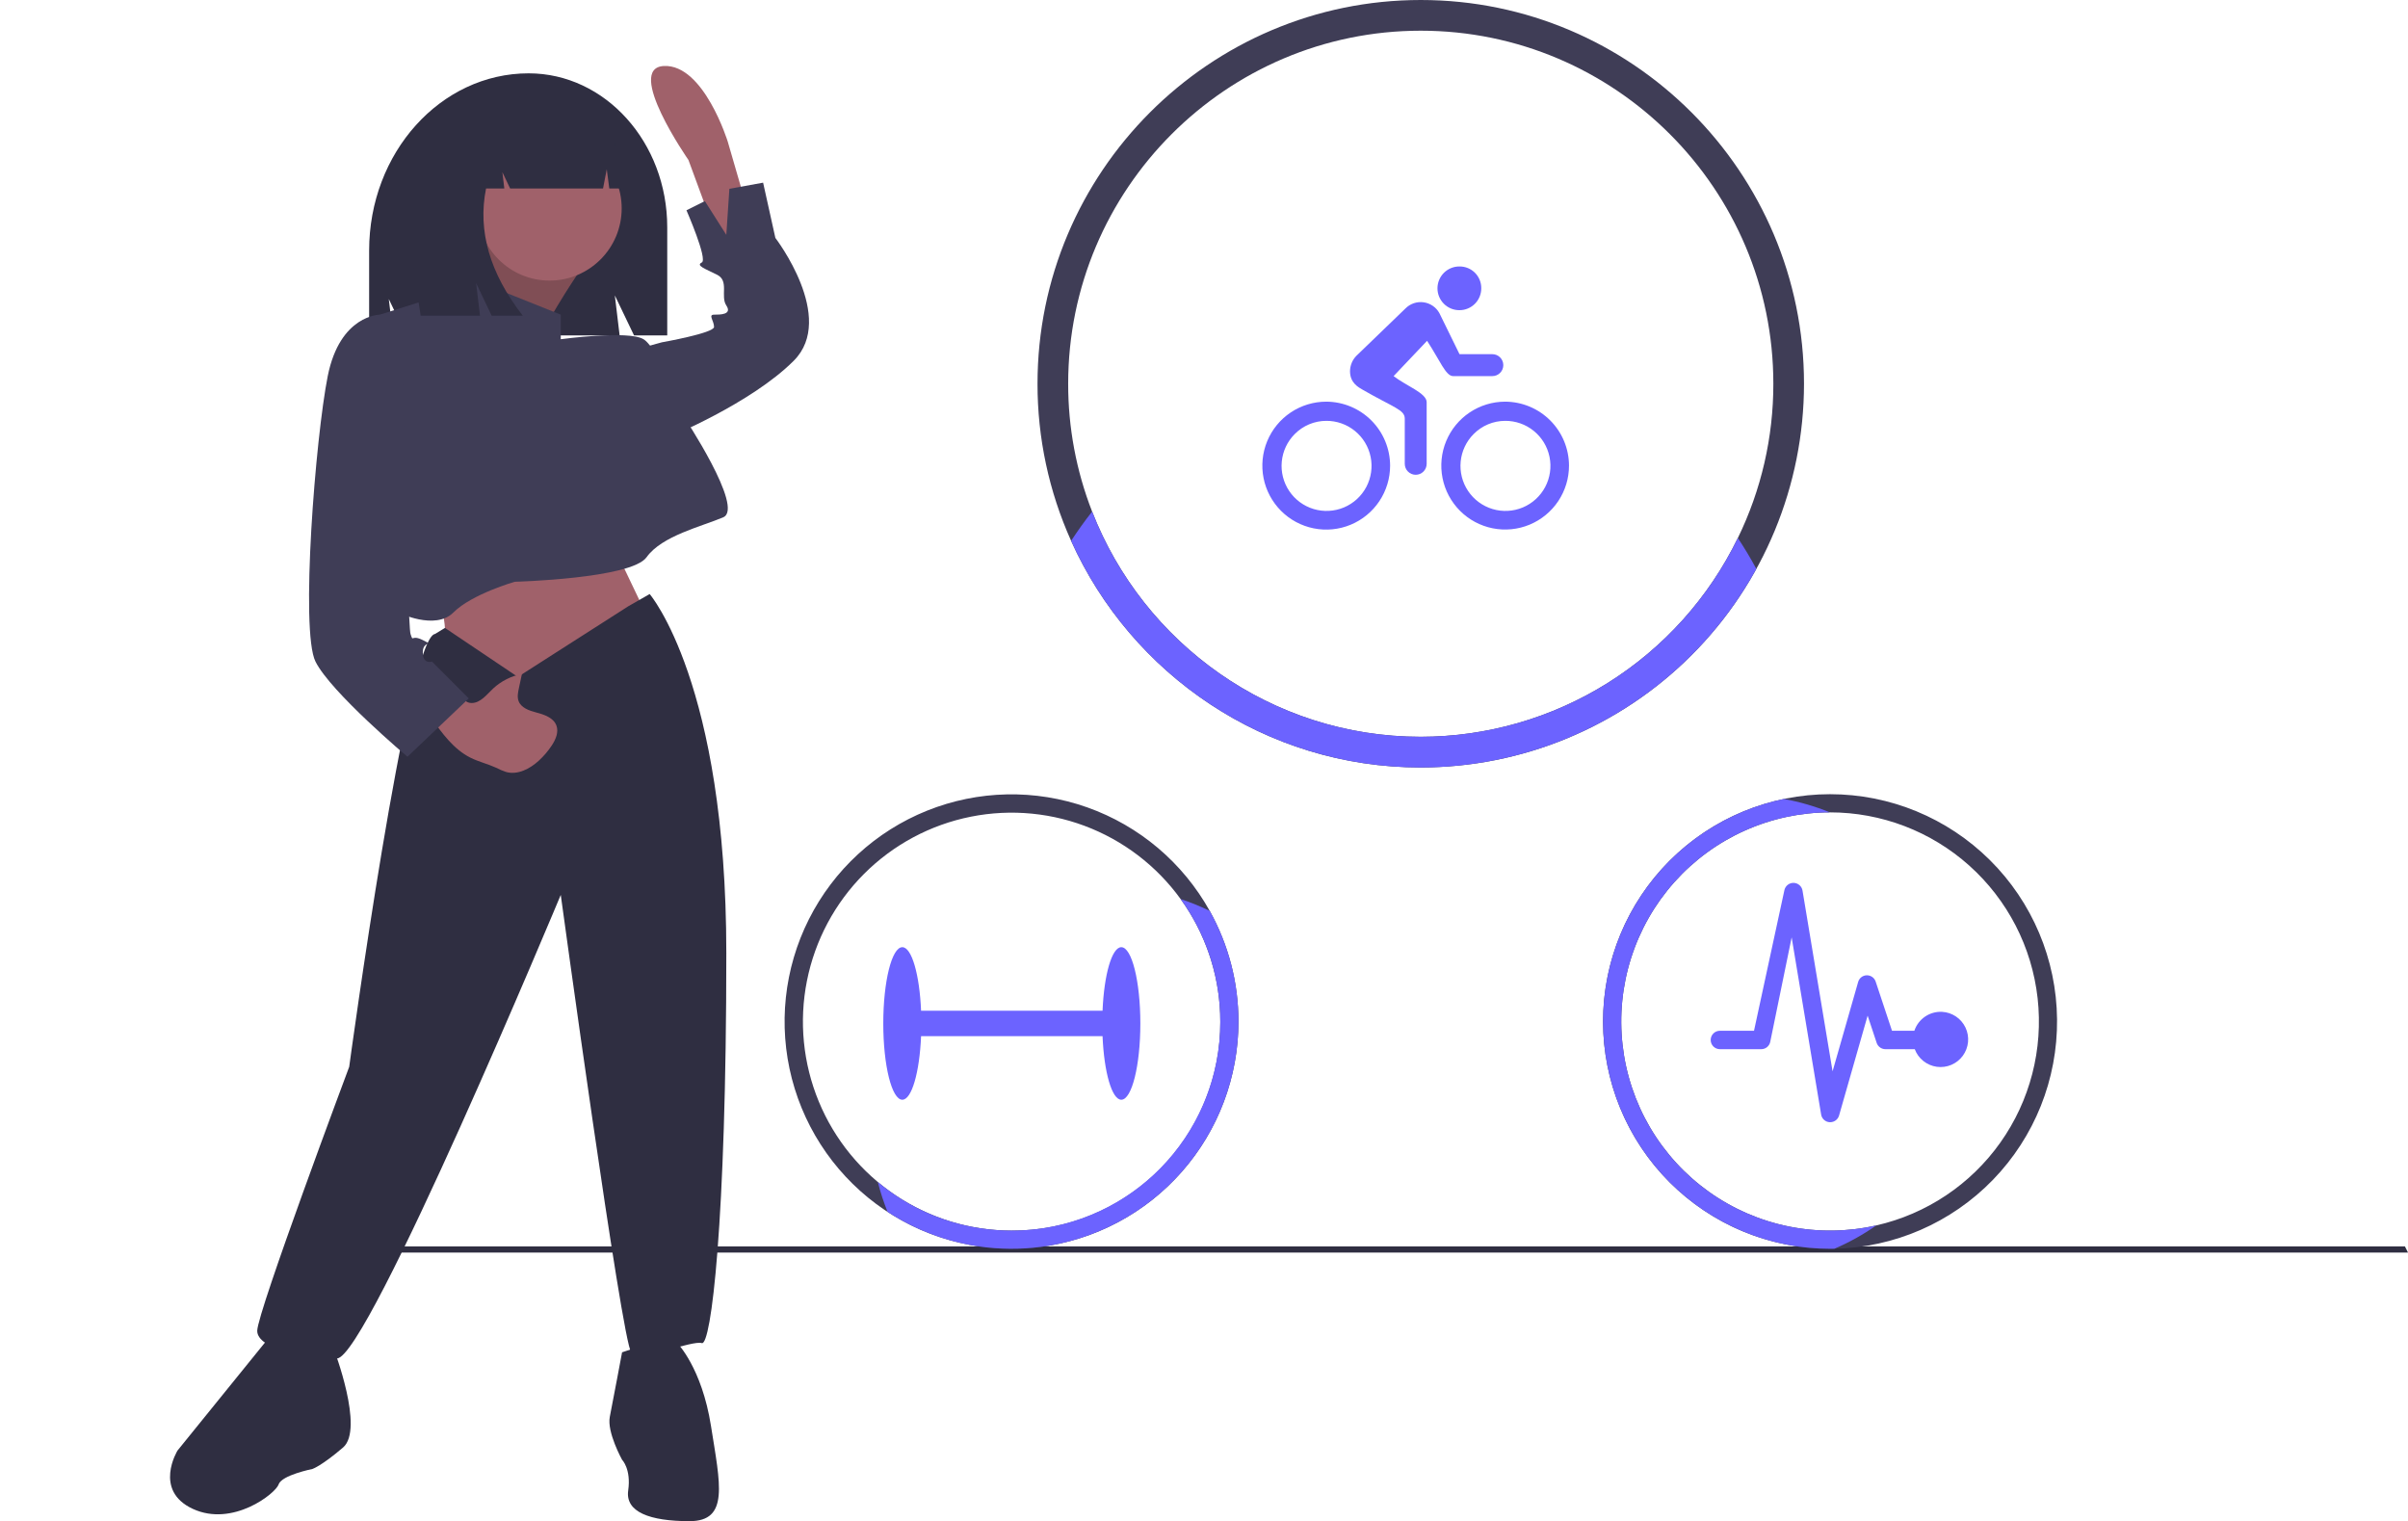 <svg width="600" height="379" viewBox="0 0 600 379" fill="none" xmlns="http://www.w3.org/2000/svg">
<g id="undraw_activity_tracker_1l9o (1) 1">
<path id="Vector" d="M600 312.072H76.698V310.543H599.236L600 312.072Z" fill="#2F2E41"/>
<path id="Vector_2" d="M131.719 18.271H131.719C150.793 18.271 166.256 35.453 166.256 56.647V83.574H157.985L153.196 73.597L154.393 83.574H101.228L96.874 74.504L97.963 83.574H91.977V62.431C91.977 38.042 109.77 18.271 131.719 18.271Z" fill="#2F2E41"/>
<path id="Vector_3" d="M153.474 137.297L161.878 154.889L128.264 177.836L110.693 162.538C110.693 162.538 112.221 151.829 107.638 148.005C103.054 144.181 153.474 137.297 153.474 137.297Z" fill="#A0616A"/>
<path id="Vector_4" d="M144.307 67.692C144.307 67.692 132.848 84.52 134.376 86.814C135.904 89.109 107.638 82.225 107.638 82.225C107.638 82.225 122.153 63.103 122.153 57.749L144.307 67.692Z" fill="#A0616A"/>
<path id="Vector_5" opacity="0.2" d="M144.307 67.692C144.307 67.692 132.848 84.52 134.376 86.814C135.904 89.109 107.638 82.225 107.638 82.225C107.638 82.225 122.153 63.103 122.153 57.749L144.307 67.692Z" fill="black"/>
<path id="Vector_6" d="M136.938 69.906C146.861 69.906 154.904 61.853 154.904 51.918C154.904 41.984 146.861 33.93 136.938 33.93C127.016 33.93 118.972 41.984 118.972 51.918C118.972 61.853 127.016 69.906 136.938 69.906Z" fill="#A0616A"/>
<path id="Vector_7" d="M112.985 67.692L139.723 78.401V84.52C139.723 84.52 156.53 82.225 160.35 84.52C164.17 86.814 170.281 103.642 170.281 103.642C170.281 103.642 185.56 126.588 180.212 128.883C174.865 131.178 164.933 133.472 161.114 138.826C157.294 144.181 128.264 144.946 128.264 144.946C128.264 144.946 117.569 148.005 112.985 152.594C108.402 157.184 99.234 152.594 99.234 152.594L94.65 78.401L109.165 73.811L112.985 67.692Z" fill="#3F3D56"/>
<g id="hand">
<path id="Vector_8" d="M190.335 66.298L181.338 35.3C181.338 35.3 175.381 16.008 165.459 16.441C155.537 16.874 171.537 39.851 171.537 39.851L178.475 58.688L179.959 65.75L190.335 66.298Z" fill="#A0616A"/>
<path id="Vector_9" d="M156.53 87.579L164.933 85.285C164.933 85.285 177.92 82.99 177.92 81.46C177.92 79.93 176.393 78.401 177.92 78.401C179.448 78.401 182.504 78.401 180.976 76.106C179.448 73.811 181.74 69.987 178.684 68.457C175.629 66.927 173.337 66.162 174.865 65.398C176.393 64.633 171.045 52.395 171.045 52.395L175.629 50.1L180.976 58.514L181.74 47.04L190.144 45.511L193.199 59.279C193.199 59.279 208.478 79.165 197.783 89.874C187.088 100.582 166.461 108.996 166.461 108.996L156.53 87.579Z" fill="#3F3D56"/>
</g>
<path id="Vector_10" d="M156.53 151.065L161.878 148.005C161.878 148.005 180.976 170.187 180.976 237.496C180.976 304.806 177.157 335.402 174.865 334.637C172.573 333.872 159.586 339.226 157.294 336.931C155.002 334.637 139.723 222.964 139.723 222.964C139.723 222.964 91.595 338.461 83.955 338.461C76.316 338.461 64.093 336.166 64.093 331.577C64.093 326.988 87.011 265.797 87.011 265.797C87.011 265.797 101.526 158.713 108.402 157.949L110.866 156.446L129.028 168.657L156.53 151.065Z" fill="#2F2E41"/>
<path id="Vector_11" d="M161.878 334.637H168.753C168.753 334.637 174.865 340.756 177.157 355.289C179.448 369.821 181.74 379 171.809 379C161.878 379 155.766 376.705 156.53 371.351C157.294 365.997 155.002 363.702 155.002 363.702C155.002 363.702 151.182 356.818 151.946 352.994C152.71 349.169 155.002 336.931 155.002 336.931L161.878 334.637Z" fill="#2F2E41"/>
<path id="Vector_12" d="M83.191 336.166C83.191 336.166 90.831 356.053 85.483 360.643C80.136 365.232 77.844 365.997 77.844 365.997C77.844 365.997 70.204 367.527 69.44 369.821C68.676 372.116 57.981 380.53 48.05 375.94C38.119 371.351 44.23 361.408 44.23 361.408L67.148 333.107C67.148 333.107 75.552 334.637 75.552 336.166C75.552 337.696 83.191 336.166 83.191 336.166Z" fill="#2F2E41"/>
<path id="Vector_13" d="M122.861 171.558C124.871 169.698 127.36 168.436 130.047 167.914L129.28 171.52C129.061 172.547 128.846 173.637 129.199 174.626C129.816 176.355 131.841 177.049 133.614 177.517C135.618 178.046 137.903 178.81 138.636 180.751C139.261 182.408 138.46 184.254 137.485 185.731C136.569 187.119 135.487 188.39 134.263 189.515C132.048 191.552 129.002 193.145 126.104 192.342C125.239 192.052 124.399 191.693 123.59 191.27C121.516 190.322 119.26 189.801 117.221 188.779C113.056 186.691 110.193 182.743 107.497 178.941C107.321 178.751 107.186 178.528 107.099 178.285C107.012 178.041 106.975 177.783 106.991 177.525C107.056 177.292 107.167 177.075 107.318 176.887C108.878 174.685 112.211 170.498 114.748 173.348C115.546 174.245 116.17 175.151 117.492 175.157C119.76 175.168 121.371 172.941 122.861 171.558Z" fill="#A0616A"/>
<path id="Vector_14" d="M99.998 79.93L94.65 78.401C94.65 78.401 84.719 78.401 81.663 93.698C78.608 108.996 74.788 157.184 78.608 164.832C82.427 172.481 101.526 188.544 101.526 188.544L116.805 174.011L107.638 164.832C107.638 164.832 105.346 165.597 105.346 162.538C105.346 159.478 108.402 161.008 105.346 159.478C102.29 157.949 103.054 160.243 102.29 157.948C101.526 155.654 99.998 79.93 99.998 79.93Z" fill="#3F3D56"/>
<path id="Vector_15" d="M121.294 29.901C124.384 25.919 128.94 23.396 134.026 23.396H134.63C146.276 23.396 155.718 33.948 155.718 46.964V46.964H151.815L151.185 42.161L150.261 46.964H127.116L125.177 42.901L125.662 46.964H121.109C118.984 57.529 122.037 68.094 130.267 78.659H122.511L118.633 70.532L119.602 78.659H104.817L101.908 59.967C101.908 45.968 110.031 34.098 121.294 29.901Z" fill="#2F2E41"/>
<g id="big_circle">
<path id="Vector_16" d="M354.01 0C301.351 0 258.517 42.887 258.517 95.611C258.502 109.106 261.356 122.451 266.89 134.757C281.855 168.014 315.27 191.221 354.01 191.221C379.332 191.207 403.613 181.129 421.518 163.202C439.423 145.274 449.489 120.964 449.503 95.611C449.503 42.887 406.661 0 354.01 0ZM433.017 134.046C425.806 148.884 414.575 161.395 400.606 170.152C386.637 178.908 370.491 183.559 354.01 183.572C316.783 183.572 284.888 160.266 272.123 127.46C268.166 117.309 266.143 106.507 266.156 95.611C266.156 47.109 305.568 7.649 354.01 7.649C402.451 7.649 441.863 47.109 441.863 95.611C441.88 108.93 438.854 122.077 433.017 134.046V134.046Z" fill="#3F3D56"/>
<path id="Vector_17" d="M437.631 141.741C429.383 156.719 417.275 169.21 402.568 177.913C387.861 186.615 371.093 191.211 354.01 191.221C315.27 191.221 281.855 168.014 266.889 134.757C268.532 132.241 270.276 129.808 272.122 127.46C284.888 160.266 316.783 183.572 354.01 183.572C370.491 183.559 386.637 178.908 400.606 170.152C414.575 161.395 425.806 148.884 433.017 134.046C434.667 136.532 436.205 139.097 437.631 141.741Z" fill="#6C63FF"/>
</g>
<path id="Vector_18" d="M330.465 104.856C333.06 104.839 335.581 105.725 337.597 107.362C339.613 108.999 340.999 111.285 341.519 113.832C342.038 116.378 341.659 119.026 340.445 121.323C339.232 123.621 337.26 125.425 334.866 126.429C332.471 127.432 329.803 127.573 327.317 126.826C324.831 126.079 322.681 124.492 321.233 122.335C319.786 120.177 319.131 117.584 319.381 114.997C319.631 112.41 320.77 109.991 322.603 108.151C323.631 107.109 324.855 106.28 326.204 105.715C327.554 105.149 329.002 104.857 330.465 104.856V104.856ZM330.465 100.075C327.316 100.074 324.238 101.007 321.619 102.757C319.001 104.507 316.959 106.995 315.753 109.906C314.546 112.818 314.229 116.022 314.842 119.114C315.454 122.206 316.969 125.047 319.194 127.277C321.419 129.507 324.255 131.027 327.342 131.643C330.43 132.26 333.631 131.946 336.54 130.741C339.449 129.537 341.936 127.495 343.687 124.875C345.437 122.255 346.373 119.174 346.374 116.022C346.366 111.798 344.687 107.75 341.706 104.762C338.725 101.773 334.683 100.089 330.465 100.075V100.075ZM363.631 77.282C364.349 77.286 365.06 77.147 365.724 76.874C366.388 76.601 366.991 76.198 367.498 75.69C368.005 75.182 368.407 74.579 368.68 73.914C368.953 73.25 369.092 72.537 369.088 71.819C369.095 71.104 368.959 70.395 368.689 69.733C368.419 69.072 368.02 68.47 367.515 67.965C367.01 67.459 366.41 67.059 365.749 66.789C365.088 66.519 364.379 66.383 363.665 66.39C362.948 66.383 362.237 66.518 361.572 66.788C360.907 67.058 360.302 67.456 359.792 67.961C359.282 68.465 358.876 69.066 358.598 69.728C358.321 70.39 358.177 71.101 358.175 71.819C358.172 72.537 358.312 73.249 358.585 73.912C358.859 74.576 359.261 75.179 359.768 75.687C360.275 76.195 360.877 76.597 361.54 76.871C362.204 77.145 362.914 77.285 363.631 77.282V77.282ZM375.039 104.856C377.635 104.839 380.156 105.725 382.172 107.362C384.188 108.999 385.574 111.285 386.093 113.832C386.613 116.378 386.234 119.026 385.02 121.323C383.807 123.621 381.835 125.425 379.44 126.429C377.046 127.432 374.378 127.573 371.892 126.826C369.406 126.079 367.255 124.492 365.808 122.335C364.361 120.177 363.706 117.584 363.956 114.997C364.206 112.41 365.345 109.991 367.178 108.151C368.206 107.109 369.43 106.28 370.779 105.715C372.128 105.149 373.577 104.857 375.039 104.856V104.856ZM375.039 100.075C371.893 100.075 368.817 101.01 366.2 102.76C363.584 104.51 361.545 106.998 360.341 109.909C359.136 112.82 358.821 116.022 359.435 119.112C360.049 122.202 361.564 125.041 363.789 127.269C366.014 129.496 368.849 131.013 371.936 131.628C375.022 132.243 378.221 131.927 381.128 130.722C384.035 129.516 386.52 127.474 388.268 124.855C390.016 122.235 390.949 119.155 390.949 116.005C390.936 111.784 389.256 107.74 386.275 104.756C383.294 101.771 379.255 100.089 375.039 100.075V100.075Z" fill="#6C63FF"/>
<path id="Vector_19" d="M371.851 88.243H363.666L358.635 77.983C358.229 77.263 357.662 76.647 356.978 76.184C356.295 75.722 355.513 75.424 354.695 75.315C353.877 75.205 353.044 75.288 352.263 75.555C351.483 75.823 350.774 76.268 350.194 76.856L337.968 88.653C336.967 89.676 336.399 91.046 336.382 92.478C336.382 95.448 338.53 96.507 339.536 97.105C347.295 101.578 350.024 102.073 350.024 104.31V115.561C350.024 116.285 350.311 116.98 350.823 117.492C351.334 118.005 352.028 118.293 352.752 118.293C353.476 118.293 354.17 118.005 354.681 117.492C355.193 116.98 355.48 116.285 355.48 115.561V100.195C355.48 97.941 350.296 96.097 347.244 93.707L355.583 84.914C358.772 89.78 360.238 93.707 362.063 93.707H371.851C372.574 93.707 373.268 93.419 373.78 92.907C374.292 92.395 374.579 91.7 374.579 90.975C374.579 90.251 374.292 89.556 373.78 89.044C373.268 88.531 372.574 88.244 371.851 88.244L371.851 88.243Z" fill="#6C63FF"/>
<path id="Vector_20" d="M279.395 235.994C277.044 235.994 275.098 242.846 274.721 251.829H229.505C229.128 242.846 227.182 235.994 224.832 235.994C222.211 235.994 220.087 244.502 220.087 254.996C220.087 265.49 222.211 273.998 224.832 273.998C227.182 273.998 229.128 267.146 229.505 258.163H274.721C275.098 267.146 277.044 273.998 279.395 273.998C282.015 273.998 284.139 265.49 284.139 254.996C284.139 244.502 282.015 235.994 279.395 235.994Z" fill="#6C63FF"/>
<g id="small_circle">
<path id="Vector_21" d="M301.42 226.941C294.718 214.915 283.868 205.747 270.901 201.153C257.934 196.56 243.739 196.856 230.975 201.987C218.21 207.118 207.751 216.731 201.556 229.027C195.361 241.323 193.855 255.457 197.319 268.785C200.784 282.113 208.982 293.719 220.377 301.431C231.773 309.142 245.586 312.431 259.229 310.68C272.872 308.93 285.41 302.26 294.495 291.92C303.581 281.58 308.59 268.279 308.586 254.507C308.581 244.858 306.114 235.369 301.42 226.941V226.941ZM252.023 306.604C241.742 306.596 231.693 303.536 223.148 297.812C214.603 292.088 207.944 283.956 204.014 274.444C200.083 264.931 199.057 254.466 201.066 244.37C203.074 234.275 208.026 225.002 215.297 217.723C222.568 210.445 231.83 205.488 241.914 203.478C251.997 201.469 262.45 202.498 271.95 206.434C281.449 210.371 289.571 217.039 295.286 225.596C301.002 234.152 304.057 244.213 304.063 254.507C304.097 261.359 302.774 268.149 300.171 274.486C297.568 280.822 293.736 286.579 288.896 291.424C284.057 296.268 278.307 300.104 271.978 302.71C265.649 305.315 258.866 306.639 252.023 306.604V306.604Z" fill="#3F3D56"/>
<path id="Vector_22" d="M308.586 254.507C308.591 264.708 305.842 274.721 300.631 283.486C295.42 292.252 287.94 299.444 278.983 304.304C270.025 309.163 259.922 311.509 249.742 311.092C239.562 310.676 229.684 307.513 221.152 301.938C220.177 299.517 219.365 297.033 218.723 294.503C228.452 302.639 240.815 306.938 253.486 306.589C266.158 306.241 278.267 301.271 287.535 292.612C296.804 283.954 302.595 272.204 303.82 259.571C305.044 246.938 301.618 234.293 294.185 224.012C296.66 224.824 299.077 225.803 301.42 226.941C306.13 235.363 308.597 244.855 308.586 254.507V254.507Z" fill="#6C63FF"/>
</g>
<g id="small_circle_right">
<path id="Vector_23" d="M455.996 197.875C448.569 197.875 441.213 199.34 434.351 202.186C427.488 205.032 421.253 209.204 416.001 214.463C410.748 219.721 406.582 225.964 403.74 232.835C400.897 239.706 399.434 247.07 399.434 254.507C399.434 261.944 400.897 269.309 403.74 276.18C406.582 283.051 410.748 289.294 416.001 294.552C421.253 299.811 427.488 303.983 434.351 306.829C441.213 309.675 448.569 311.139 455.996 311.139C456.363 311.139 456.722 311.139 457.089 311.124C471.993 310.836 486.18 304.67 496.567 293.965C506.954 283.26 512.7 268.882 512.556 253.958C512.412 239.034 506.39 224.77 495.798 214.268C485.207 203.766 470.903 197.875 455.996 197.875V197.875ZM467.524 305.311C460.385 306.934 452.984 307.031 445.804 305.595C438.625 304.158 431.829 301.221 425.861 296.976C419.893 292.73 414.887 287.271 411.169 280.956C407.452 274.64 405.108 267.611 404.29 260.326C403.472 253.042 404.198 245.667 406.421 238.683C408.645 231.699 412.315 225.263 417.192 219.796C422.069 214.329 428.044 209.954 434.725 206.957C441.407 203.96 448.645 202.408 455.966 202.404H455.996C468.794 202.403 481.142 207.123 490.683 215.664C500.223 224.204 506.286 235.964 507.712 248.697C509.138 261.43 505.829 274.243 498.415 284.687C491.001 295.131 480.004 302.473 467.524 305.311V305.311Z" fill="#3F3D56"/>
<path id="Vector_24" d="M467.524 305.311C464.254 307.602 460.757 309.55 457.089 311.124C456.722 311.139 456.363 311.139 455.996 311.139C441.998 311.139 428.496 305.942 418.103 296.552C407.71 287.162 401.164 274.247 399.731 260.304C398.298 246.362 402.08 232.383 410.345 221.07C418.61 209.758 430.771 201.916 444.476 199.061C448.411 199.775 452.261 200.896 455.966 202.404C448.645 202.409 441.408 203.961 434.727 206.958C428.046 209.956 422.072 214.331 417.195 219.797C412.318 225.264 408.649 231.7 406.426 238.683C404.203 245.667 403.477 253.042 404.295 260.326C405.113 267.61 407.457 274.639 411.174 280.954C414.89 287.269 419.896 292.728 425.864 296.973C431.831 301.219 438.627 304.156 445.805 305.593C452.984 307.03 460.385 306.934 467.524 305.311Z" fill="#6C63FF"/>
</g>
<path id="Vector_25" d="M483.9 252.1C482.393 252.024 480.903 252.444 479.657 253.296C478.411 254.147 477.477 255.384 476.998 256.817H471.428L467.361 244.573C467.21 244.114 466.919 243.714 466.528 243.431C466.137 243.148 465.667 242.996 465.184 242.996H465.142C464.652 243.003 464.178 243.169 463.791 243.469C463.404 243.769 463.124 244.186 462.994 244.659L456.621 266.924L449.132 221.891C449.045 221.37 448.782 220.894 448.386 220.545C447.991 220.195 447.487 219.992 446.96 219.97C446.432 219.948 445.913 220.109 445.49 220.425C445.067 220.74 444.765 221.192 444.636 221.705L437.046 256.817H428.541C427.933 256.817 427.35 257.058 426.92 257.489C426.491 257.919 426.249 258.502 426.249 259.111C426.249 259.719 426.491 260.302 426.92 260.733C427.35 261.163 427.933 261.405 428.541 261.405H438.851C439.361 261.405 439.857 261.235 440.259 260.92C440.662 260.606 440.947 260.166 441.07 259.67L446.426 233.547L453.772 277.692C453.856 278.206 454.114 278.676 454.502 279.023C454.89 279.37 455.386 279.573 455.905 279.599H456.034C456.532 279.598 457.016 279.435 457.414 279.135C457.812 278.835 458.101 278.414 458.239 277.935L465.356 253.046L467.605 259.827C467.758 260.285 468.05 260.683 468.44 260.965C468.831 261.248 469.299 261.402 469.781 261.405H477.098C477.536 262.565 478.278 263.585 479.247 264.357C480.216 265.13 481.375 265.626 482.602 265.793C483.829 265.961 485.079 265.793 486.219 265.308C487.358 264.823 488.346 264.039 489.078 263.038C489.809 262.038 490.257 260.858 490.374 259.623C490.491 258.389 490.273 257.146 489.743 256.025C489.212 254.905 488.389 253.948 487.361 253.257C486.333 252.566 485.137 252.166 483.9 252.1V252.1Z" fill="#6C63FF"/>
</g>
</svg>
